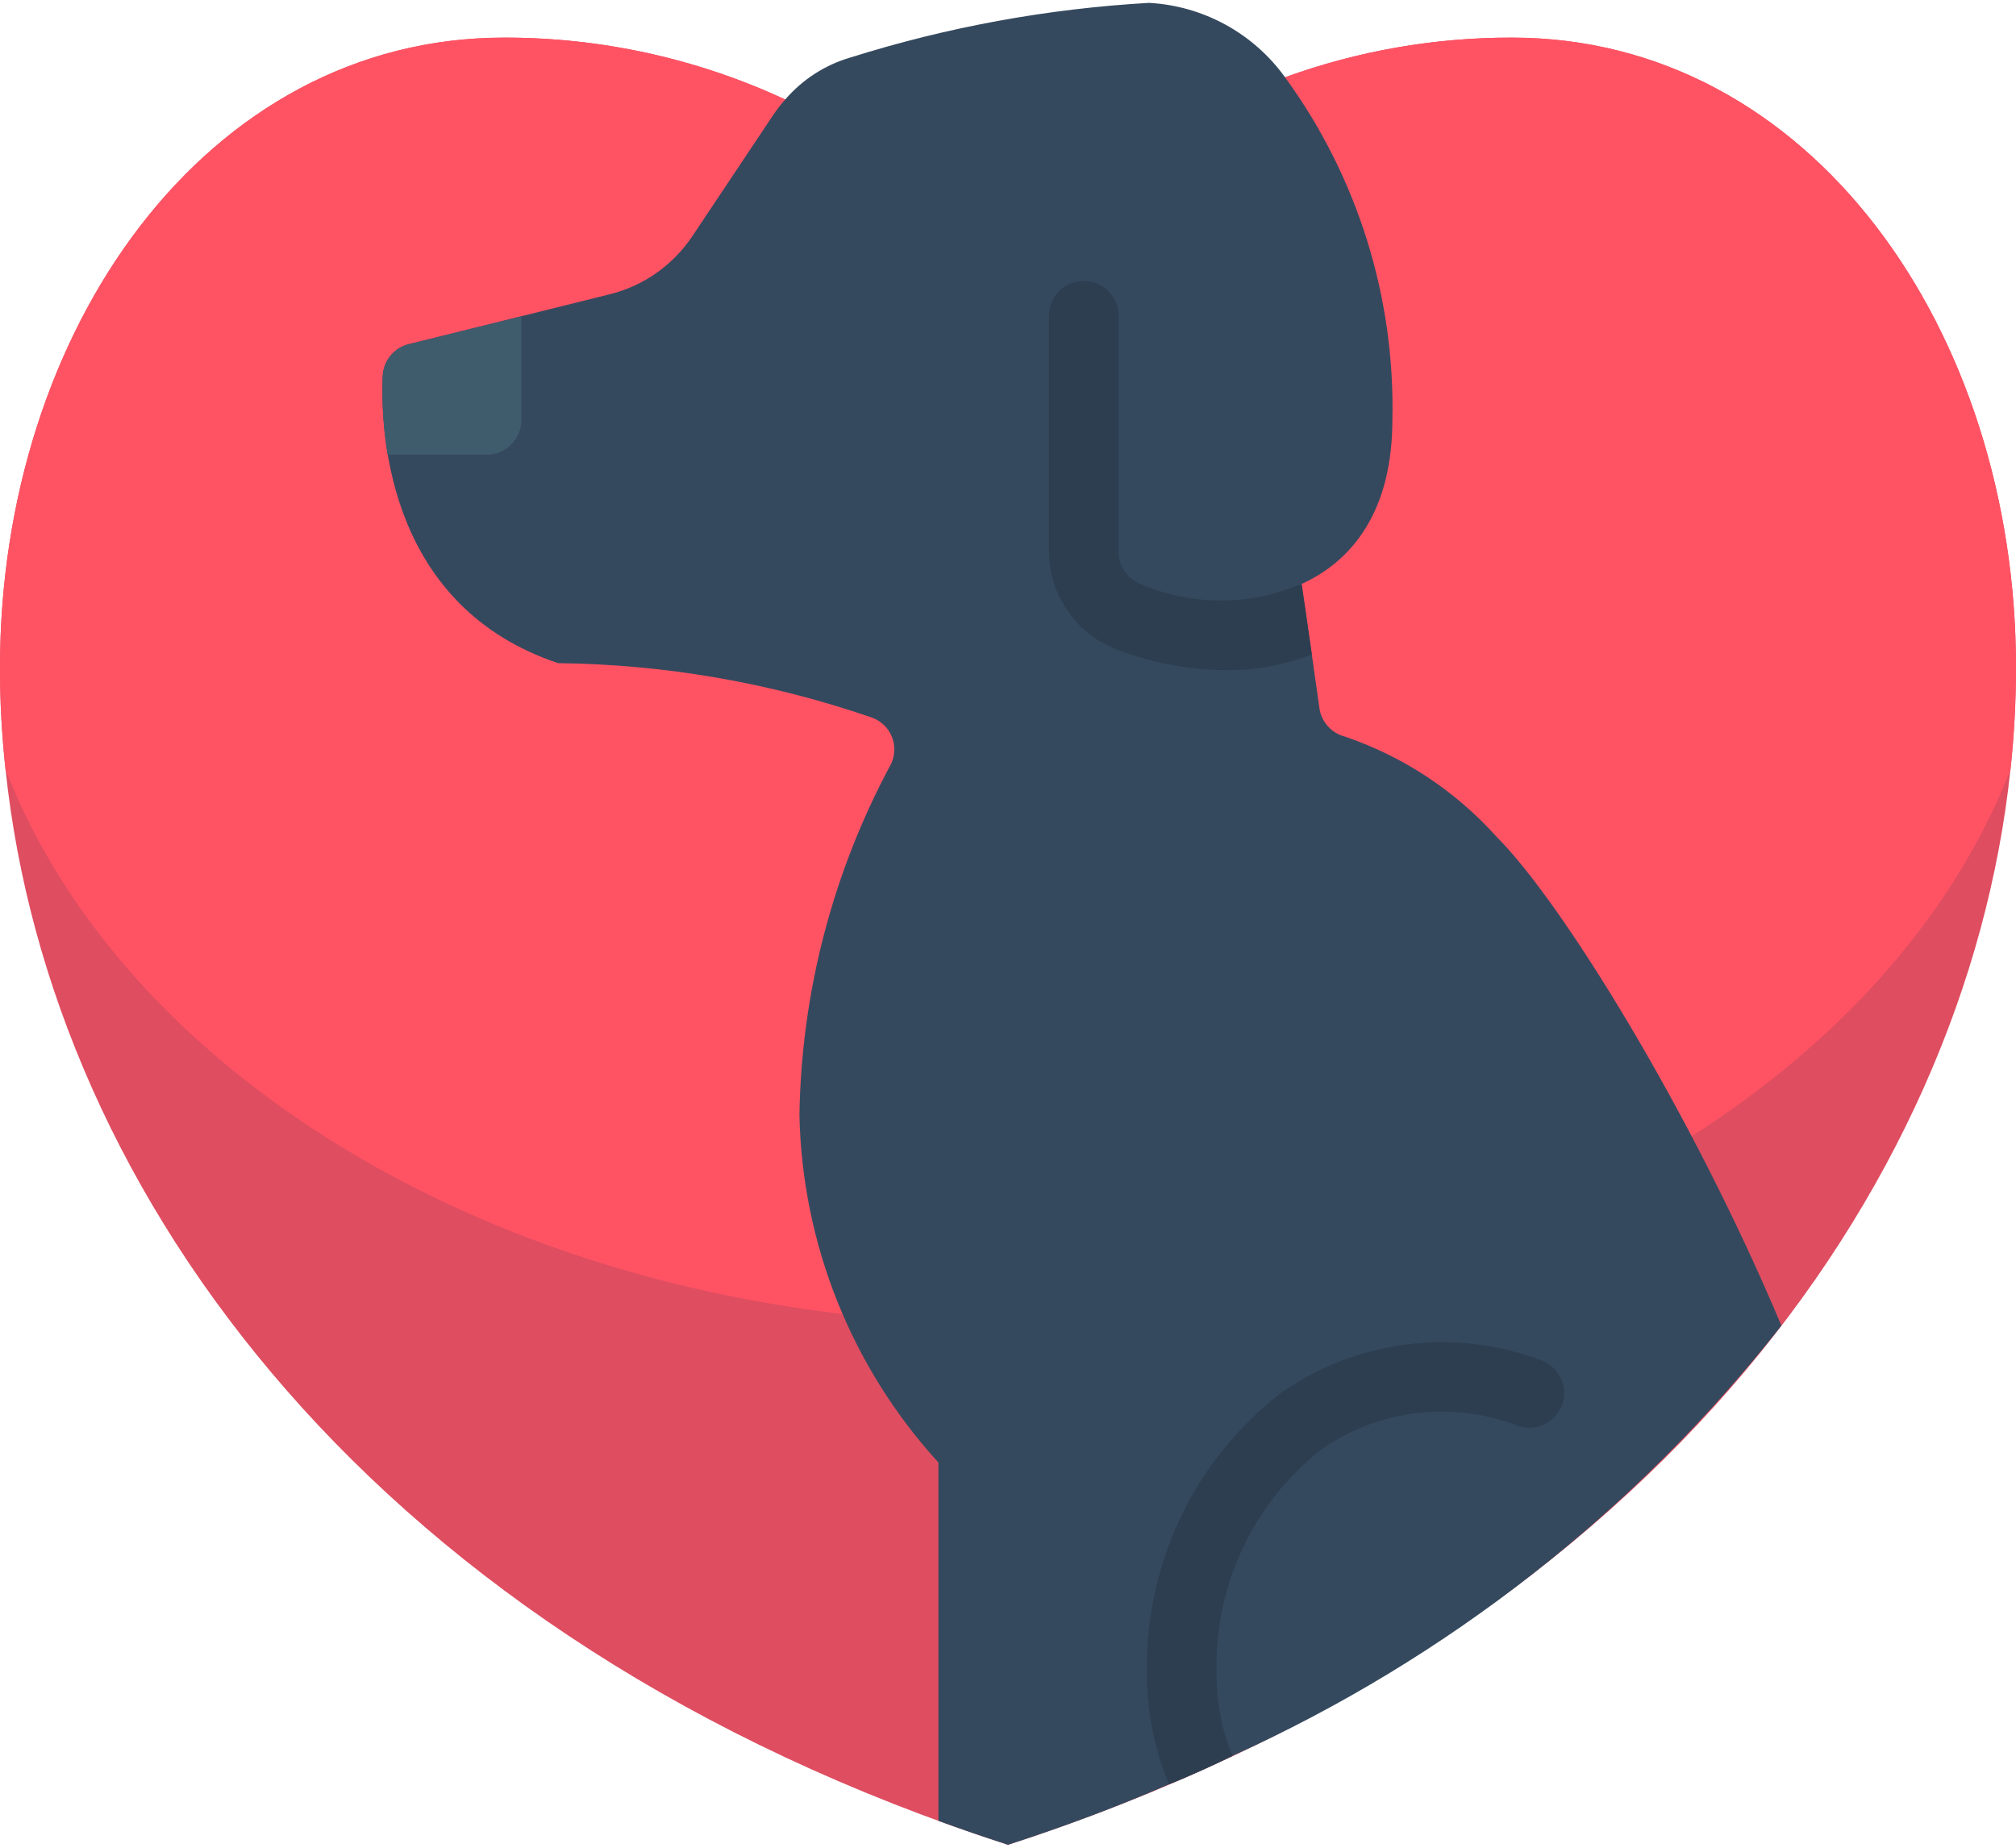<svg width="24" height="22" viewBox="0 0 24 22" fill="none" xmlns="http://www.w3.org/2000/svg">
<path d="M24 7.946C24 8.353 23.978 8.759 23.934 9.163C23.4 14.211 19.531 19.52 12 21.965C4.481 19.532 0.6 14.24 0.066 9.163C0.022 8.759 -0.001 8.353 9.2288e-06 7.946C9.2288e-06 3.932 2.45 0.448 6 0.448C7.156 0.446 8.299 0.697 9.348 1.185L15.298 0.92C16.164 0.606 17.079 0.446 18 0.448C21.55 0.448 24 3.932 24 7.946Z" fill="#DF4D60"/>
<path d="M24 7.946C24 8.353 23.978 8.759 23.934 9.163C22.452 12.97 17.669 15.759 12 15.759C6.331 15.759 1.548 12.97 0.066 9.163C0.022 8.759 -0.001 8.353 9.2288e-06 7.946C9.2288e-06 3.932 2.45 0.448 6 0.448C7.156 0.446 8.299 0.697 9.348 1.185L15.298 0.92C16.164 0.606 17.079 0.446 18 0.448C21.55 0.448 24 3.932 24 7.946Z" fill="#FF5364"/>
<path d="M21.207 15.783C19.473 17.991 17.231 19.749 14.673 20.906C14.425 21.026 14.172 21.142 13.916 21.245C13.307 21.51 12.666 21.75 12 21.965C11.719 21.874 11.441 21.779 11.172 21.68V17.414C10.137 16.281 9.549 14.81 9.517 13.276C9.54 11.814 9.915 10.379 10.61 9.092C10.656 8.991 10.659 8.874 10.617 8.771C10.574 8.667 10.491 8.586 10.386 8.546C9.182 8.13 7.919 7.91 6.645 7.896C4.663 7.234 4.527 5.252 4.556 4.483C4.562 4.299 4.688 4.142 4.866 4.098L7.266 3.502C7.666 3.401 8.014 3.154 8.243 2.811L9.215 1.354C9.256 1.295 9.3 1.238 9.348 1.185C9.553 0.946 9.823 0.772 10.126 0.684C11.279 0.321 12.473 0.103 13.68 0.034C14.325 0.07 14.92 0.395 15.298 0.92C16.16 2.103 16.609 3.537 16.576 5C16.576 6.059 16.121 6.668 15.496 6.953V6.961L15.617 7.793L15.707 8.43C15.73 8.594 15.849 8.728 16.01 8.77C16.705 9.006 17.328 9.418 17.818 9.965C18.583 10.727 20.127 13.214 21.207 15.783Z" fill="#35495E"/>
<path d="M15.617 7.793C15.289 7.919 14.941 7.982 14.59 7.979C14.138 7.976 13.691 7.889 13.27 7.723C12.8 7.532 12.491 7.076 12.488 6.568V3.759C12.488 3.53 12.674 3.345 12.902 3.345C13.131 3.345 13.316 3.53 13.316 3.759V6.568C13.316 6.738 13.419 6.89 13.577 6.953C14.155 7.202 14.809 7.216 15.397 6.99C15.429 6.976 15.462 6.967 15.497 6.961L15.617 7.793Z" fill="#2C3E50"/>
<path d="M18.6 16.718C18.525 16.934 18.291 17.05 18.075 16.979C17.297 16.675 16.418 16.779 15.732 17.256C14.925 17.892 14.462 18.869 14.483 19.896C14.476 20.242 14.541 20.586 14.673 20.906C14.425 21.026 14.172 21.142 13.916 21.245C13.739 20.818 13.65 20.359 13.655 19.896C13.636 18.604 14.226 17.378 15.248 16.586C16.151 15.954 17.307 15.807 18.339 16.193C18.555 16.268 18.671 16.502 18.6 16.718Z" fill="#2C3E50"/>
<path d="M6.207 3.767V5C6.207 5.228 6.022 5.414 5.793 5.414H4.614C4.564 5.106 4.544 4.794 4.556 4.483C4.562 4.299 4.689 4.142 4.866 4.098L6.207 3.767Z" fill="#3F5C6C"/>
</svg>
